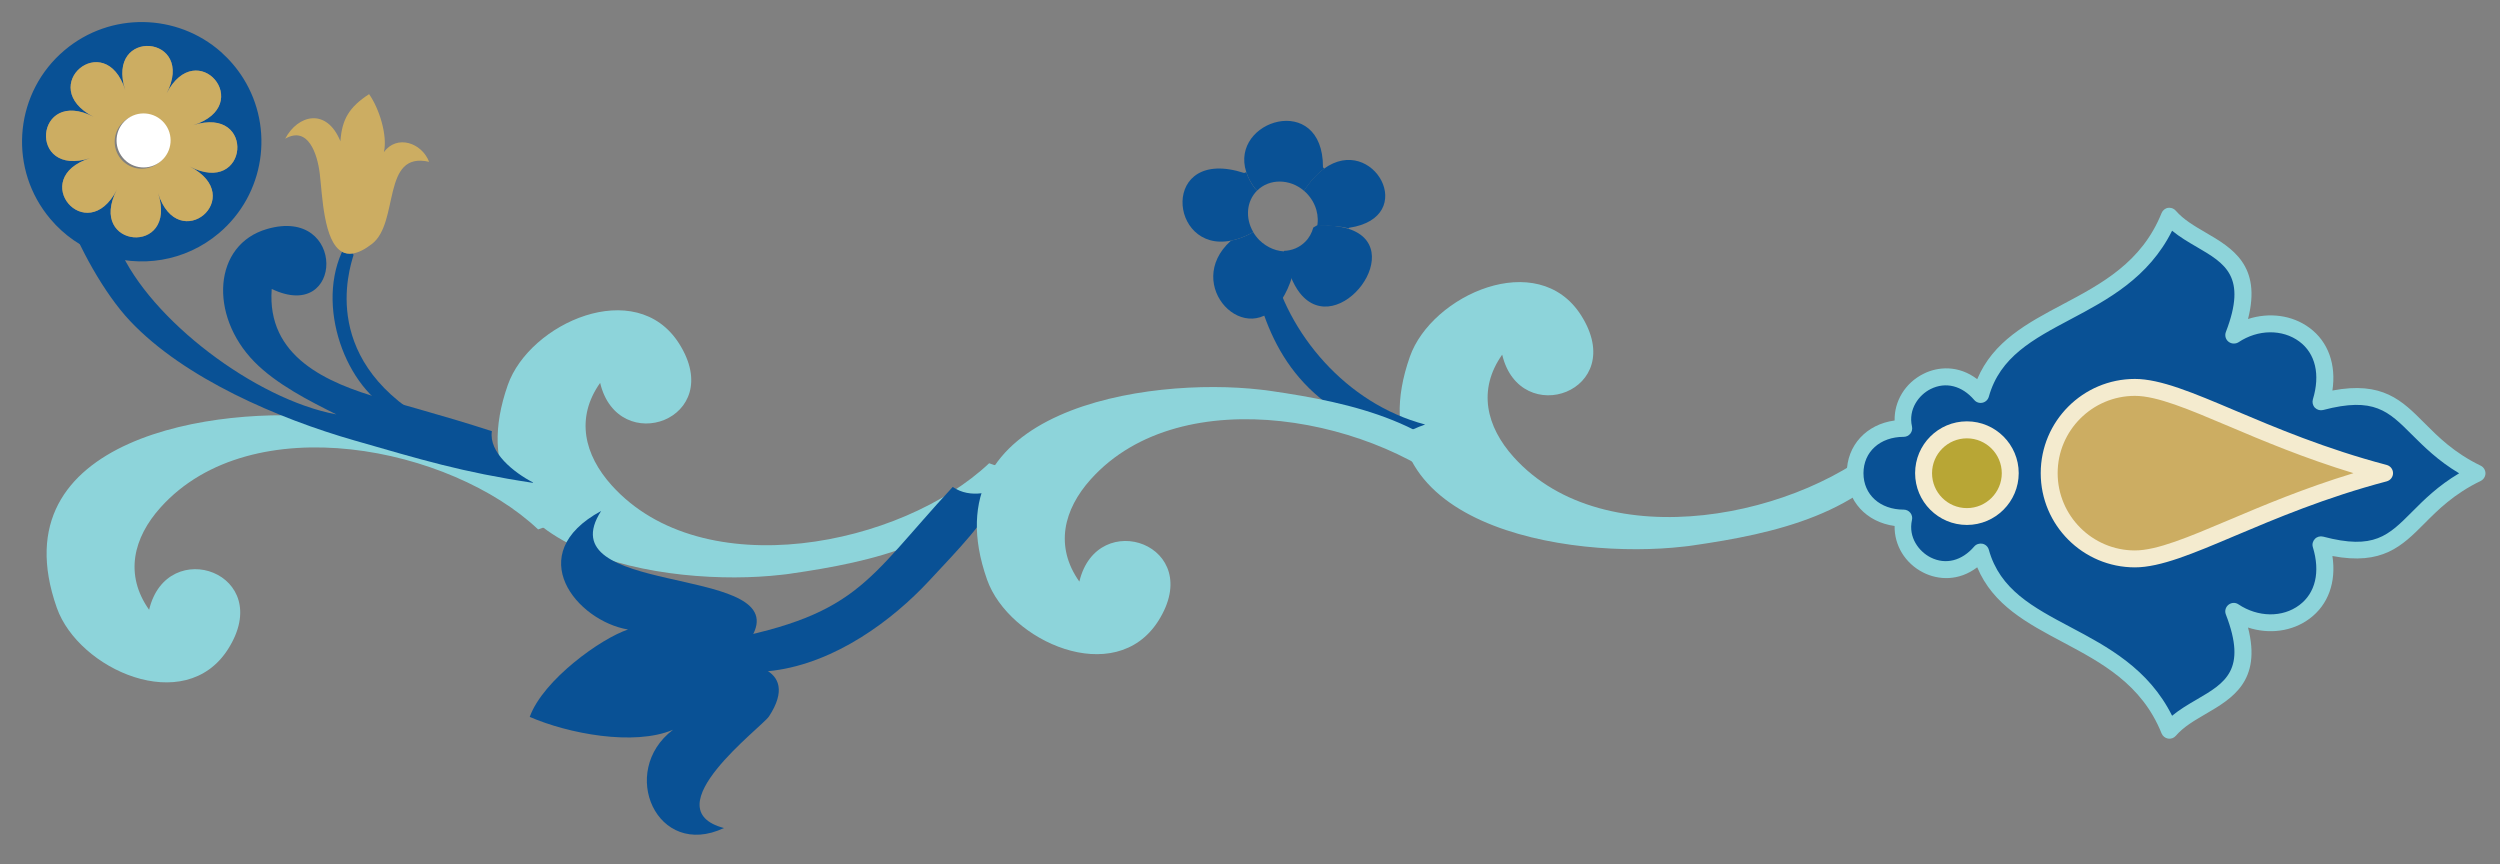 <svg width="136" height="47" viewBox="0 0 136 47" fill="none" xmlns="http://www.w3.org/2000/svg">
<rect x="0" y="0" width="136" height="47" fill="#808080" stroke="none"/>
<g id="Group 220">
<g id="Group">
<path id="Vector" d="M91.585 29.735C91.76 29.72 91.93 29.695 92.093 29.671C96.525 29.031 101.485 27.954 104.011 23.958L104.01 23.902C103.589 23.881 103.21 23.801 102.88 23.667C98.126 28.16 87.304 30.387 82.342 24.863C80.861 23.217 80.364 21.208 81.719 19.294C82.692 23.384 88.637 21.288 86.012 17.154C83.661 13.46 77.88 16.043 76.697 19.405C73.425 28.697 85.43 30.45 91.585 29.735Z" fill="#8DD4DA"/>
</g>
<g id="Group_2">
<path id="Vector_2" d="M42.514 31.268C42.689 31.253 42.859 31.228 43.021 31.204C47.454 30.564 52.414 29.487 54.94 25.491L54.939 25.435C54.517 25.414 54.139 25.335 53.809 25.201C49.054 29.693 38.233 31.921 33.27 26.396C31.79 24.75 31.293 22.741 32.648 20.828C33.62 24.917 39.565 22.821 36.941 18.687C34.59 14.994 28.809 17.576 27.626 20.939C24.353 30.23 36.358 31.983 42.514 31.268Z" fill="#8DD4DA"/>
</g>
<path id="Vector_3" d="M51.829 26.489C47.001 31.707 46.712 33.549 38.499 34.987C37.935 35.485 37.154 35.803 36.193 35.871C36.105 35.876 36.019 35.883 35.932 35.883L35.935 35.888C37.863 36.396 40.446 36.693 42.062 36.483C45.475 36.044 48.561 33.723 50.524 31.617C52.291 29.721 53.366 28.639 54.784 26.373L54.77 26.356C54.062 26.779 52.792 27.161 51.829 26.489Z" fill="#095195"/>
<g id="Group_3">
<path id="Vector_4" d="M17.978 22.733C18.154 22.748 18.323 22.773 18.486 22.797C22.918 23.436 27.878 24.514 30.404 28.51L30.403 28.566C29.982 28.587 29.603 28.666 29.273 28.8C24.519 24.308 13.697 22.08 8.735 27.605C7.254 29.251 6.757 31.259 8.112 33.173C9.085 29.084 15.03 31.18 12.405 35.314C10.054 39.007 4.273 36.425 3.09 33.062C-0.182 23.771 11.823 22.018 17.978 22.733Z" fill="#8DD4DA"/>
</g>
<path id="Vector_5" d="M75.441 23.601C70.11 21.827 68.77 17.92 68.077 14.597L68.034 14.566C68.251 14.236 68.448 13.816 68.606 13.3L68.668 13.279C68.822 13.683 69.001 14.001 69.195 14.252L69.162 14.279C70.009 18.105 73.213 21.96 77.528 23.093C77.065 23.253 76.631 23.456 76.22 23.699C75.963 23.66 75.703 23.633 75.441 23.601Z" fill="#095195"/>
<path id="Vector_6" d="M39.708 36.017L39.704 36.066C40.407 36.051 41.073 36.155 41.564 36.392C42.403 36.794 42.728 37.605 41.834 38.971C41.449 39.561 35.463 44.001 39.382 45.045C35.726 46.767 33.624 41.963 36.609 39.701C34.481 40.598 30.906 39.908 28.817 38.999C29.543 36.982 32.718 34.717 34.164 34.246C31.383 33.776 28.366 30.15 32.702 27.797C29.731 32.412 42.47 30.745 41.057 34.311C40.88 34.781 40.454 35.339 39.708 36.017Z" fill="#095195"/>
<path id="Vector_7" d="M71.632 12.408C71.792 11.771 71.598 11.037 71.067 10.499C71.022 10.458 70.983 10.416 70.932 10.375L70.937 10.369C71.293 9.83 71.658 9.443 72.022 9.18C74.694 7.231 77.247 11.816 73.392 12.391L73.382 12.425C72.971 12.314 72.452 12.265 71.824 12.289L71.632 12.408Z" fill="#095195"/>
<path id="Vector_8" d="M70.939 10.38C70.17 9.719 69.057 9.704 68.39 10.366L68.259 10.235C68.035 9.935 67.887 9.639 67.797 9.36C66.877 6.532 71.975 4.965 71.971 9.097L72.034 9.179C71.665 9.447 71.3 9.835 70.948 10.367L70.939 10.38Z" fill="#095195"/>
<path id="Vector_9" d="M69.852 13.793L69.849 13.647C70.277 13.635 70.69 13.468 71.002 13.154C71.222 12.938 71.366 12.663 71.443 12.378L71.642 12.263C72.269 12.24 72.784 12.29 73.2 12.4C76.77 13.342 72.798 18.584 70.712 15.94C70.518 15.69 70.339 15.371 70.184 14.967C70.054 14.641 69.944 14.246 69.852 13.793Z" fill="#095195"/>
<path id="Vector_10" d="M68.389 10.365C67.801 10.948 67.738 11.873 68.173 12.616L68.03 12.706C67.645 12.906 67.29 13.031 66.957 13.092C63.56 13.764 63.104 7.925 67.685 9.411L67.797 9.365C67.888 9.644 68.035 9.94 68.26 10.24L68.389 10.365Z" fill="#095195"/>
<path id="Vector_11" d="M68.168 12.617C68.26 12.776 68.371 12.921 68.503 13.056C68.934 13.485 69.498 13.701 70.033 13.677L70.035 13.823C70.128 14.276 70.237 14.671 70.368 14.997L70.306 15.018C70.143 15.536 69.951 15.954 69.735 16.284C67.857 19.146 64.286 15.499 66.959 13.097L66.958 13.092C67.29 13.031 67.645 12.906 68.031 12.706L68.168 12.617Z" fill="#095195"/>
<path id="Vector_12" d="M26.759 23.454L26.741 23.451C26.074 23.234 25.407 23.028 24.732 22.825C24.086 22.632 23.434 22.442 22.783 22.258C22.126 22.07 21.471 21.885 20.81 21.698C17.765 20.837 14.5 19.397 14.782 15.718C18.722 17.611 18.85 11.215 14.538 12.454C11.582 13.301 11.364 17.16 13.836 19.68C15.028 20.896 16.812 21.804 18.299 22.544C13.897 21.728 8.164 17.386 6.486 13.506C5.451 13.133 4.493 12.488 3.73 11.584C3.663 11.501 3.592 11.42 3.531 11.336L3.527 11.341C4.233 13.376 5.67 15.972 7.076 17.461C10.041 20.605 15.188 22.786 19.269 23.957C22.942 25.011 25.086 25.677 28.988 26.267L29 26.248C27.959 25.71 26.576 24.614 26.759 23.454Z" fill="#095195"/>
<path id="Vector_13" d="M19.235 13.865L19.188 13.789C18.965 13.822 18.774 13.787 18.608 13.699L18.584 13.747C17.16 16.962 19.013 21.514 21.789 22.588C22.442 22.773 23.092 22.962 23.737 23.156C17.285 19.784 19.002 14.653 19.235 13.865Z" fill="#095195"/>
<g id="Group_4">
<path id="Vector_14" d="M68.583 21.198C68.759 21.214 68.928 21.239 69.091 21.262C73.523 21.902 78.483 22.979 81.009 26.976L81.008 27.032C80.587 27.053 80.208 27.132 79.878 27.266C75.124 22.774 64.302 20.546 59.34 26.071C57.859 27.716 57.362 29.725 58.717 31.639C59.69 27.55 65.635 29.646 63.011 33.78C60.659 37.473 54.878 34.891 53.695 31.528C50.423 22.236 62.428 20.484 68.583 21.198Z" fill="#8DD4DA"/>
</g>
<path id="Vector_15" d="M19.191 13.789C19.485 13.748 19.832 13.581 20.241 13.265C21.737 12.101 20.746 8.207 23.343 8.803C22.942 7.757 21.579 7.308 20.884 8.278C21.091 7.366 20.634 5.913 20.079 5.121C18.991 5.827 18.599 6.497 18.519 7.687C17.766 5.839 16.201 6.242 15.515 7.545C16.766 6.83 17.264 8.382 17.393 9.428C17.537 10.601 17.598 13.154 18.613 13.7C18.774 13.789 18.967 13.824 19.191 13.789Z" fill="#CCAD62"/>
<path id="Vector_16" d="M5.493 13.833C7.613 14.598 10.067 14.242 11.912 12.683C14.413 10.568 14.925 6.972 13.242 4.272C13.076 4.007 12.892 3.752 12.685 3.508C12.475 3.26 12.253 3.034 12.022 2.827C9.639 0.722 6.009 0.625 3.509 2.735C0.842 4.987 0.438 8.923 2.54 11.664C2.602 11.748 2.669 11.83 2.739 11.911C3.499 12.815 4.455 13.459 5.493 13.833ZM5.092 6.36C1.887 4.702 5.718 1.467 6.813 4.904C5.718 1.467 10.712 1.887 9.057 5.093C10.712 1.887 13.95 5.719 10.51 6.813C13.947 5.718 13.527 10.715 10.32 9.06C13.527 10.715 9.698 13.95 8.6 10.515C9.698 13.95 4.701 13.53 6.356 10.324C4.704 13.53 1.463 9.7 4.904 8.604C1.466 9.698 1.889 4.702 5.092 6.36Z" fill="#095195"/>
<path id="Vector_17" d="M4.905 8.601C1.467 9.698 4.705 13.527 6.357 10.321C4.705 13.527 9.699 13.947 8.601 10.512C9.699 13.947 13.527 10.712 10.321 9.057C13.527 10.712 13.948 5.716 10.511 6.81C13.948 5.716 10.713 1.884 9.058 5.09C10.713 1.884 5.717 1.464 6.814 4.902C5.719 1.464 1.888 4.699 5.093 6.357C1.89 4.702 1.467 9.698 4.905 8.601ZM6.761 6.585C7.381 6.061 8.31 6.14 8.834 6.762C9.358 7.382 9.277 8.31 8.658 8.832C8.038 9.356 7.112 9.278 6.585 8.658C6.061 8.036 6.139 7.11 6.761 6.585Z" fill="#CCAD62"/>
<path id="Vector_18" d="M6.687 8.588C7.211 9.208 8.14 9.287 8.76 8.762C9.379 8.237 9.458 7.311 8.935 6.692C8.411 6.072 7.482 5.994 6.863 6.516C6.244 7.038 6.163 7.966 6.687 8.588Z" fill="white"/>
<g id="Group 193">
<g id="Group_5">
<path id="Vector_19" d="M134.749 25.74C130.641 23.75 131.074 20.582 126.266 21.849C127.362 18.252 123.923 16.627 121.519 18.224C123.361 13.472 119.645 13.643 118.014 11.755C115.772 17.336 109.095 16.645 107.755 21.448C105.927 19.311 103.086 21.135 103.574 23.294C102.013 23.294 100.921 24.326 100.921 25.735C100.921 27.144 102.017 28.175 103.574 28.175C103.086 30.335 105.927 32.154 107.755 30.022C109.095 34.825 115.772 34.134 118.014 39.715C119.649 37.827 123.361 37.998 121.519 33.245C123.918 34.848 127.358 33.222 126.266 29.622C131.074 30.897 130.641 27.733 134.749 25.74Z" fill="#095195"/>
<path id="Vector_20" d="M118.014 11.303C118.148 11.303 118.272 11.358 118.364 11.464C118.783 11.947 119.364 12.288 119.981 12.647C121.427 13.49 123.043 14.434 122.292 17.354C123.448 16.981 124.696 17.137 125.64 17.837C126.658 18.592 127.095 19.831 126.883 21.245C129.609 20.724 130.669 21.788 131.88 23.004C132.639 23.764 133.496 24.629 134.951 25.334C135.108 25.412 135.209 25.573 135.209 25.748C135.209 25.923 135.108 26.084 134.951 26.163C133.496 26.867 132.635 27.728 131.88 28.488C130.669 29.704 129.605 30.763 126.883 30.247C127.1 31.661 126.658 32.9 125.64 33.655C124.701 34.355 123.448 34.516 122.292 34.138C123.043 37.058 121.427 38.002 119.981 38.844C119.364 39.204 118.779 39.544 118.364 40.028C118.259 40.148 118.102 40.208 117.941 40.18C117.784 40.152 117.651 40.046 117.591 39.899C116.513 37.214 114.331 36.059 112.222 34.935C110.274 33.899 108.423 32.918 107.561 30.86C106.548 31.633 105.425 31.55 104.633 31.15C103.638 30.652 103.044 29.658 103.067 28.613C101.534 28.405 100.465 27.263 100.465 25.744C100.465 24.224 101.534 23.082 103.067 22.875C103.044 21.829 103.638 20.835 104.633 20.337C105.425 19.937 106.548 19.854 107.561 20.628C108.427 18.569 110.274 17.584 112.222 16.552C114.331 15.433 116.513 14.273 117.591 11.588C117.651 11.441 117.784 11.33 117.941 11.307C117.964 11.303 117.991 11.303 118.014 11.303ZM121.519 18.689C121.417 18.689 121.316 18.657 121.229 18.588C121.072 18.463 121.017 18.252 121.086 18.063C122.256 15.037 121.044 14.333 119.511 13.439C119.051 13.172 118.581 12.896 118.162 12.551C116.886 15.116 114.644 16.308 112.645 17.367C110.582 18.463 108.8 19.412 108.192 21.581C108.146 21.747 108.013 21.871 107.847 21.908C107.681 21.945 107.506 21.889 107.396 21.756C106.728 20.978 105.844 20.757 105.029 21.162C104.389 21.48 103.799 22.258 104.011 23.197C104.043 23.335 104.011 23.478 103.924 23.589C103.836 23.699 103.703 23.764 103.564 23.764C102.275 23.764 101.373 24.579 101.373 25.744C101.373 26.909 102.275 27.724 103.564 27.724C103.703 27.724 103.836 27.788 103.924 27.899C104.011 28.009 104.043 28.152 104.011 28.285C103.799 29.23 104.389 30.003 105.029 30.326C105.844 30.735 106.728 30.51 107.396 29.731C107.506 29.602 107.681 29.547 107.847 29.579C108.013 29.616 108.146 29.741 108.192 29.906C108.796 32.075 110.578 33.024 112.645 34.12C114.644 35.179 116.886 36.372 118.162 38.937C118.581 38.591 119.051 38.315 119.511 38.048C121.044 37.154 122.256 36.45 121.086 33.425C121.012 33.236 121.072 33.024 121.229 32.9C121.385 32.775 121.606 32.761 121.772 32.877C122.836 33.586 124.167 33.604 125.083 32.918C125.962 32.264 126.23 31.117 125.82 29.768C125.769 29.607 125.815 29.437 125.93 29.317C126.045 29.197 126.216 29.151 126.381 29.193C129.149 29.925 129.927 29.137 131.221 27.839C131.857 27.199 132.626 26.43 133.777 25.748C132.626 25.062 131.861 24.293 131.221 23.658C129.927 22.364 129.149 21.576 126.381 22.304C126.22 22.345 126.05 22.299 125.93 22.18C125.815 22.06 125.774 21.885 125.82 21.728C126.23 20.379 125.962 19.232 125.083 18.578C124.162 17.897 122.831 17.911 121.772 18.62C121.698 18.666 121.611 18.689 121.519 18.689Z" fill="#8DD4DA"/>
</g>
<g id="Group_6">
<path id="Vector_21" d="M111.475 25.739C111.475 28.318 113.566 30.404 116.14 30.404C118.719 30.404 122.992 27.507 129.715 25.739C122.992 23.971 118.714 21.074 116.14 21.074C113.561 21.074 111.475 23.165 111.475 25.739Z" fill="#CCAD62"/>
<path id="Vector_22" d="M116.14 20.614C117.527 20.614 119.313 21.37 121.574 22.327C123.775 23.258 126.515 24.418 129.835 25.293C130.038 25.348 130.181 25.528 130.181 25.74C130.181 25.951 130.038 26.131 129.835 26.186C126.515 27.061 123.775 28.222 121.574 29.152C119.313 30.11 117.527 30.865 116.14 30.865C113.313 30.865 111.015 28.567 111.015 25.74C111.015 22.912 113.313 20.614 116.14 20.614ZM128.03 25.74C125.35 24.924 123.089 23.971 121.215 23.175C119.051 22.258 117.338 21.535 116.14 21.535C113.82 21.535 111.936 23.423 111.936 25.74C111.936 28.056 113.824 29.944 116.14 29.944C117.338 29.944 119.051 29.221 121.215 28.305C123.085 27.512 125.346 26.555 128.03 25.74Z" fill="#F4EBCF"/>
</g>
<g id="Group_7">
<path id="Vector_23" d="M107 23.382C105.698 23.382 104.642 24.437 104.642 25.739C104.642 27.042 105.698 28.097 107 28.097C108.302 28.097 109.357 27.042 109.357 25.739C109.357 24.437 108.302 23.382 107 23.382Z" fill="#B8A635"/>
<path id="Vector_24" d="M107 22.921C108.556 22.921 109.818 24.187 109.818 25.739C109.818 27.291 108.552 28.557 107 28.557C105.443 28.557 104.182 27.291 104.182 25.739C104.182 24.187 105.443 22.921 107 22.921ZM107 27.641C108.045 27.641 108.897 26.789 108.897 25.744C108.897 24.698 108.045 23.846 107 23.846C105.954 23.846 105.103 24.698 105.103 25.744C105.103 26.789 105.95 27.641 107 27.641Z" fill="#F4EBCF"/>
</g>
</g>
</g>
</svg>
